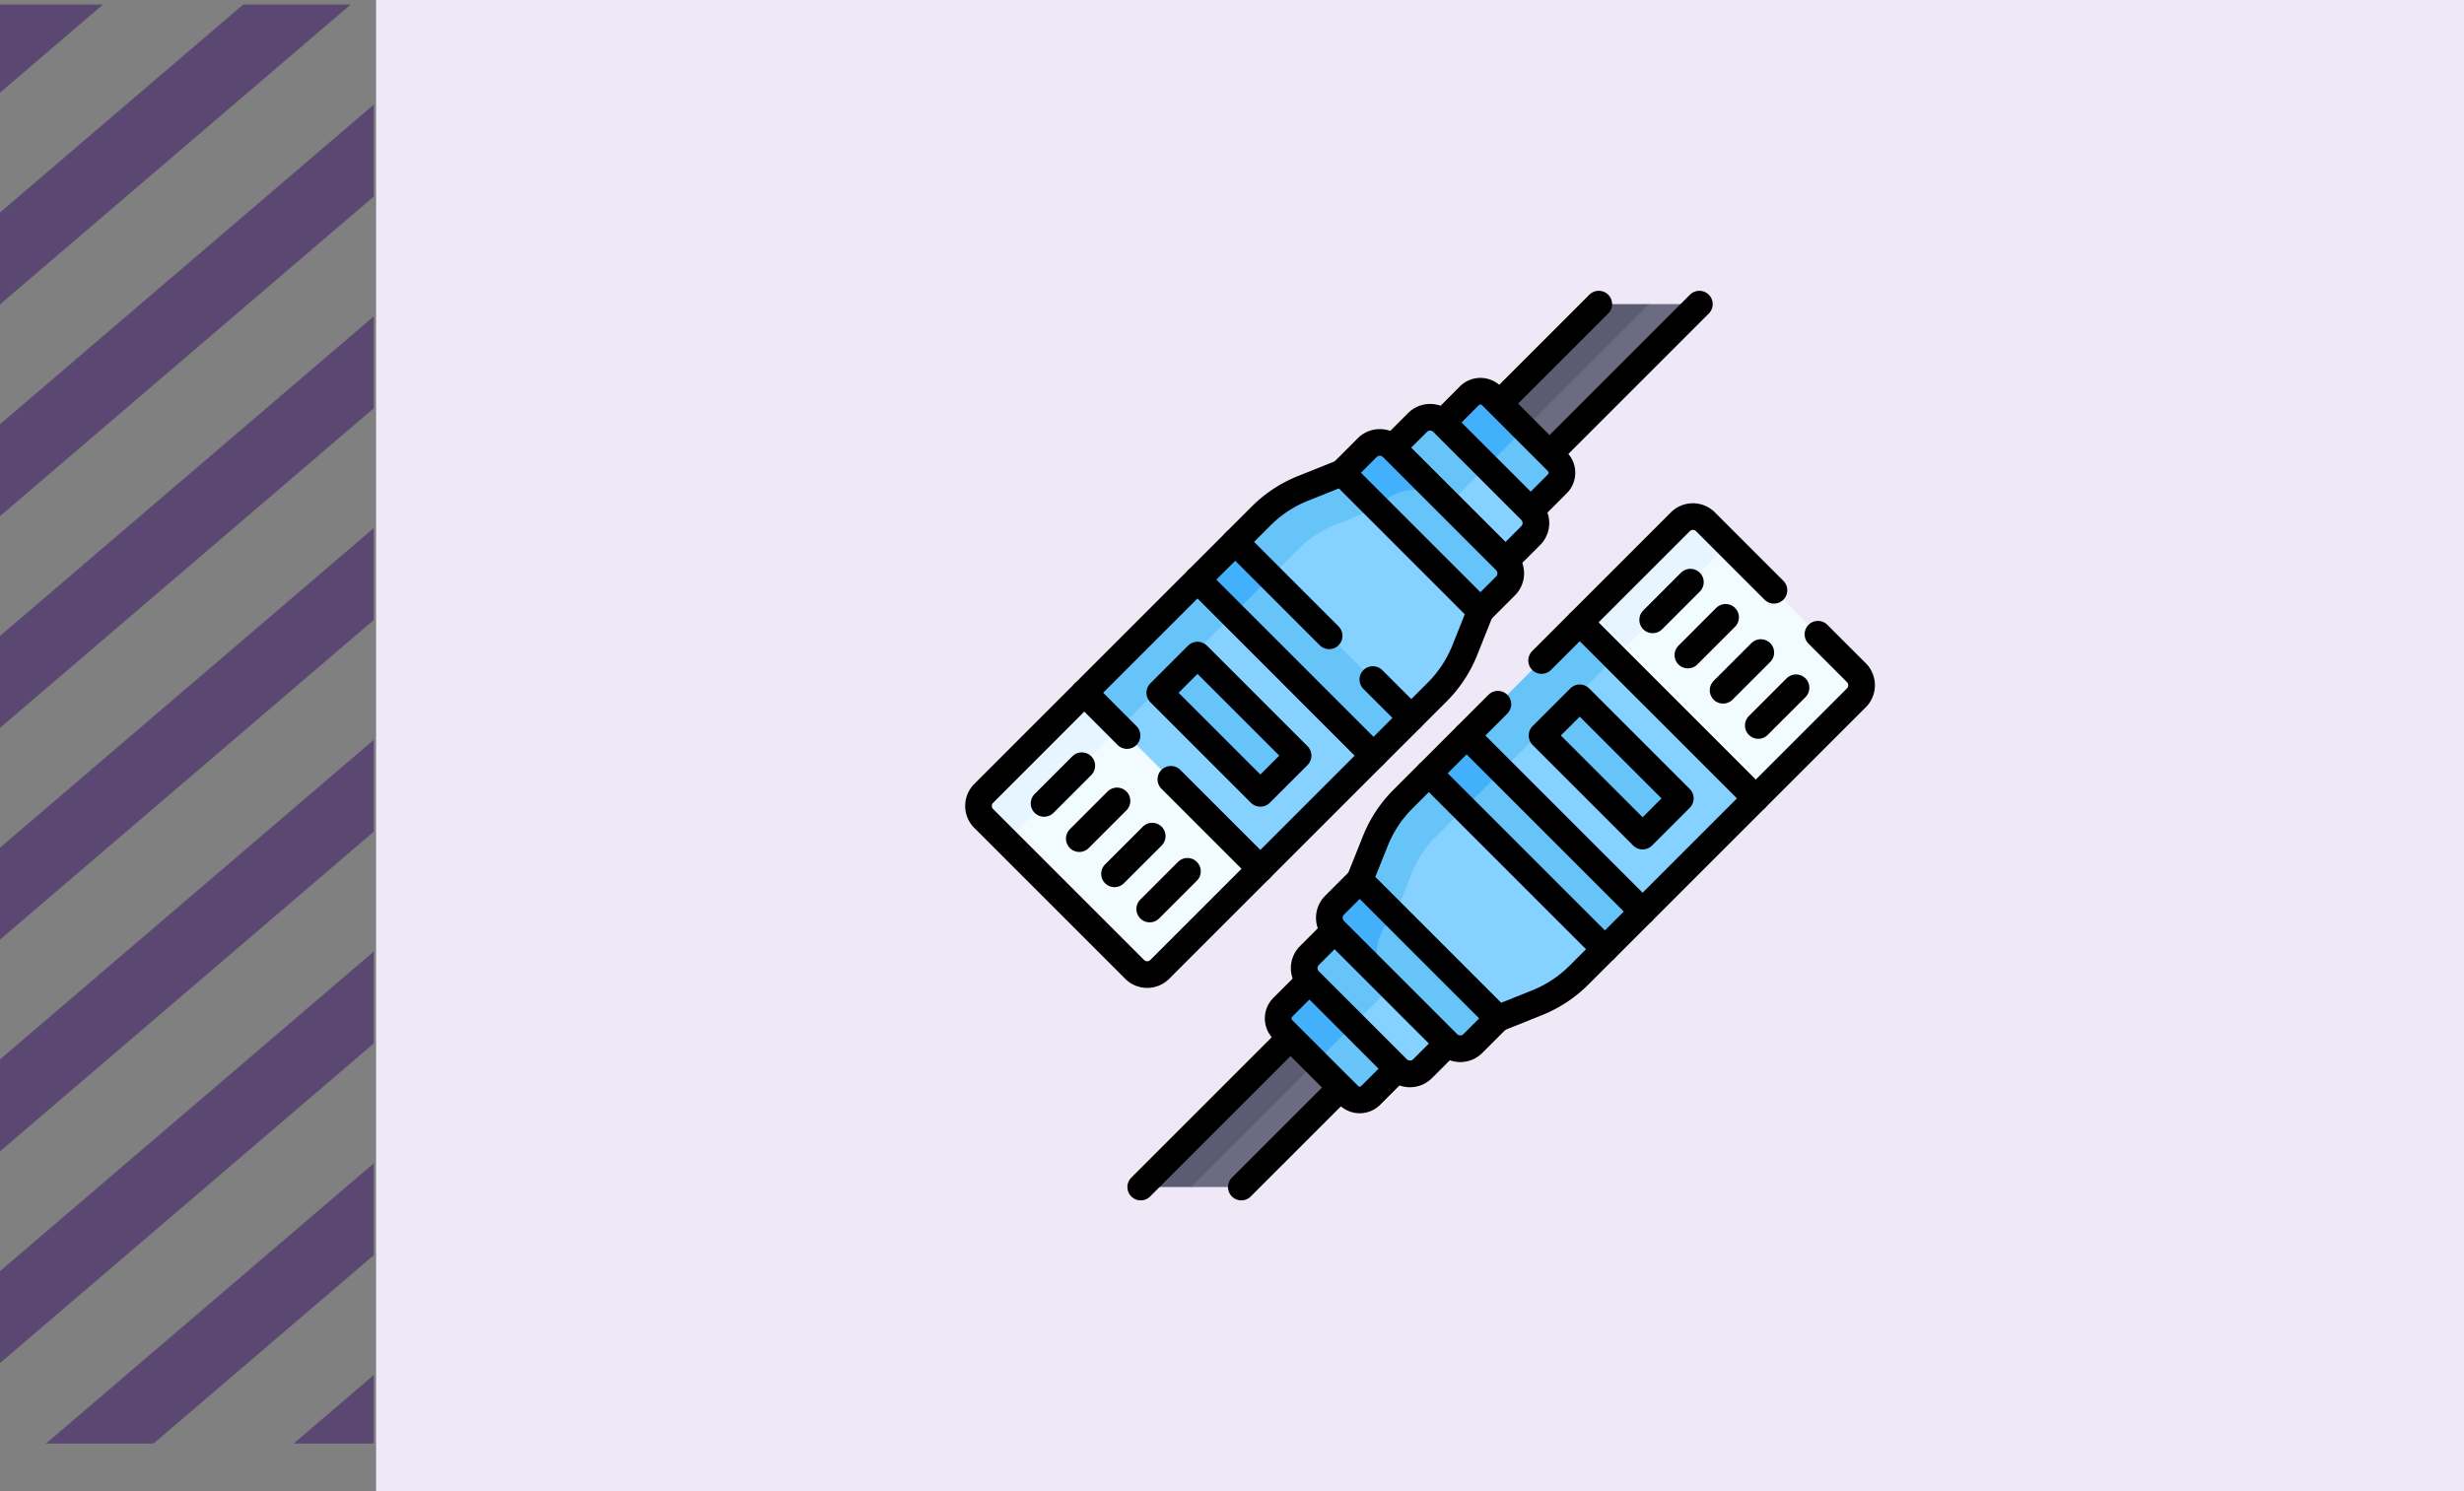 <svg xmlns="http://www.w3.org/2000/svg" xmlns:xlink="http://www.w3.org/1999/xlink" width="190" height="115" viewBox="0 0 190 115">
  <rect x="0" y="0" width="190" height="115" fill="#808080" stroke="none"/>
  <defs>
    <clipPath id="clip-path">
      <rect id="Rectángulo_401573" data-name="Rectángulo 401573" width="28.836" height="111" fill="none"/>
    </clipPath>
    <clipPath id="clip-path-2">
      <rect id="Rectángulo_401572" data-name="Rectángulo 401572" width="72.283" height="262.133" fill="none"/>
    </clipPath>
    <clipPath id="clip-path-3">
      <rect id="Rectángulo_403255" data-name="Rectángulo 403255" width="71" height="71" transform="translate(254.051 423)" fill="#fff" stroke="#707070" stroke-width="1"/>
    </clipPath>
  </defs>
  <g id="img1" transform="translate(-180.051 -401)">
    <g id="Grupo_1103061" data-name="Grupo 1103061">
      <g id="Grupo_1101503" data-name="Grupo 1101503" transform="translate(180.051 401.333)">
        <g id="Grupo_1099687" data-name="Grupo 1099687" clip-path="url(#clip-path)">
          <g id="Grupo_1099686" data-name="Grupo 1099686" transform="translate(-6.669 -55.037)" opacity="0.45" style="mix-blend-mode: multiply;isolation: isolate">
            <g id="Grupo_1099685" data-name="Grupo 1099685">
              <g id="Grupo_1099684" data-name="Grupo 1099684" clip-path="url(#clip-path-2)">
                <path id="Trazado_873516" data-name="Trazado 873516" d="M-.222,17.8,89.855-5.386,88.78.455-1.3,23.64Z" transform="matrix(0.898, -0.44, 0.44, 0.898, -7.635, 207.677)" fill="#2d0464"/>
                <path id="Trazado_873517" data-name="Trazado 873517" d="M-.222,17.8,89.855-5.386,88.78.455-1.3,23.64Z" transform="matrix(0.898, -0.44, 0.44, 0.898, -7.635, 191.348)" fill="#2d0464"/>
                <path id="Trazado_873518" data-name="Trazado 873518" d="M-.222,17.8,89.855-5.386,88.78.455-1.3,23.64Z" transform="matrix(0.898, -0.44, 0.44, 0.898, -7.635, 175.019)" fill="#2d0464"/>
                <path id="Trazado_873519" data-name="Trazado 873519" d="M-.222,17.8,89.855-5.386,88.78.455-1.3,23.64Z" transform="matrix(0.898, -0.44, 0.44, 0.898, -7.635, 158.69)" fill="#2d0464"/>
                <path id="Trazado_873520" data-name="Trazado 873520" d="M-.222,17.8,89.855-5.386,88.78.455-1.3,23.64Z" transform="matrix(0.898, -0.44, 0.44, 0.898, -7.635, 142.36)" fill="#2d0464"/>
                <path id="Trazado_873521" data-name="Trazado 873521" d="M-.222,17.8,89.855-5.386,88.78.455-1.3,23.64Z" transform="matrix(0.898, -0.44, 0.44, 0.898, -7.635, 126.031)" fill="#2d0464"/>
                <path id="Trazado_873522" data-name="Trazado 873522" d="M-.222,17.8,89.855-5.386,88.78.455-1.3,23.64Z" transform="matrix(0.898, -0.44, 0.44, 0.898, -7.635, 109.702)" fill="#2d0464"/>
                <path id="Trazado_873523" data-name="Trazado 873523" d="M-.222,17.8,89.855-5.386,88.78.455-1.3,23.64Z" transform="matrix(0.898, -0.44, 0.44, 0.898, -7.635, 93.373)" fill="#2d0464"/>
                <path id="Trazado_873524" data-name="Trazado 873524" d="M-.222,17.8,89.855-5.386,88.78.455-1.3,23.64Z" transform="matrix(0.898, -0.44, 0.44, 0.898, -7.635, 77.044)" fill="#2d0464"/>
                <path id="Trazado_873525" data-name="Trazado 873525" d="M-.222,17.8,89.855-5.386,88.78.455-1.3,23.64Z" transform="matrix(0.898, -0.44, 0.44, 0.898, -7.635, 60.715)" fill="#2d0464"/>
                <path id="Trazado_873526" data-name="Trazado 873526" d="M-.222,17.8,89.855-5.386,88.78.455-1.3,23.64Z" transform="translate(-7.635 44.385) rotate(-26.114)" fill="#2d0464"/>
              </g>
            </g>
          </g>
        </g>
        <rect id="Rectángulo_401574" data-name="Rectángulo 401574" width="161" height="115" transform="translate(29 -0.333)" fill="#efe8f7"/>
      </g>
    </g>
    <g id="Enmascarar_grupo_1098759" data-name="Enmascarar grupo 1098759" clip-path="url(#clip-path-3)">
      <g id="cable-de-red" transform="translate(254.477 423.426)">
        <g id="Grupo_1103051" data-name="Grupo 1103051">
          <g id="Grupo_1103050" data-name="Grupo 1103050">
            <path id="Trazado_919920" data-name="Trazado 919920" d="M26.057,56.6l-11.82,11.82a.411.411,0,0,0,.291.7h2.886l3.353-.751a.411.411,0,0,0,.291-.12l8.3-8.352Z" fill="#5b5b72"/>
            <path id="Trazado_919921" data-name="Trazado 919921" d="M17.414,69.121l9.612-9.613,1.758.411.181,1.528L21.413,69a.41.41,0,0,1-.291.12Z" fill="#6b6b82"/>
          </g>
          <path id="Trazado_919922" data-name="Trazado 919922" d="M44.092,13.549l11.82-11.82a.411.411,0,0,0-.291-.7H52.735l-3.353.751a.411.411,0,0,0-.291.12l-8.3,8.352Z" fill="#6b6b82"/>
          <path id="Trazado_919923" data-name="Trazado 919923" d="M45.661,13.179,43.122,10.64,40.769,8.516a1.209,1.209,0,0,0-1.71,0l-2.023,1.856,2.541,3.814,4.03,2.757,2.054-2.054A1.21,1.21,0,0,0,45.661,13.179Z" fill="#67c4f9"/>
          <path id="Trazado_919924" data-name="Trazado 919924" d="M52.735,1.028,43.123,10.64l-1.758-.411L41.183,8.7l7.553-7.553a.41.41,0,0,1,.291-.12Z" fill="#5b5b72"/>
          <path id="Trazado_919925" data-name="Trazado 919925" d="M43.123,10.64,40.213,13.55l-1.7-.681-1.7-2.713L38.873,8.1a1.209,1.209,0,0,1,1.711,0Z" fill="#43b0fc"/>
          <path id="Trazado_919926" data-name="Trazado 919926" d="M43.607,16.943l-3.394-3.394-3.446-2.909a1.371,1.371,0,0,0-1.939,0l-1.594,1.746,3.444,4.7,4.991,3.736,1.939-1.939A1.371,1.371,0,0,0,43.607,16.943Z" fill="#85d1ff"/>
          <path id="Trazado_919927" data-name="Trazado 919927" d="M40.213,13.55,37.3,16.458l-3.094-1.62-1.27-2.744,1.94-1.94a1.371,1.371,0,0,1,1.939,0Z" fill="#67c4f9"/>
          <path id="Trazado_919928" data-name="Trazado 919928" d="M41.668,22.761l-1.94,1.94L33.69,20.007,31.778,16.75l-2.251-2.657,1.641-1.669a1.372,1.372,0,0,1,1.94,0l3.087,3.009.923.838,4.551,4.551A1.372,1.372,0,0,1,41.668,22.761Z" fill="#67c4f9"/>
          <path id="Trazado_919929" data-name="Trazado 919929" d="M39.729,24.7l-9.7-9.7L27.013,16.21a9.6,9.6,0,0,0-3.222,2.125l-2,2,5.152,7.038L34.4,32.941l2-2a9.6,9.6,0,0,0,2.125-3.222Z" fill="#85d1ff"/>
          <path id="Trazado_919930" data-name="Trazado 919930" d="M37.272,16.425a3.66,3.66,0,0,0-5.175,0l-.322.322-2.2-.854-.514-1.859L31,12.094a1.372,1.372,0,0,1,1.94,0Z" fill="#43b0fc"/>
          <path id="Trazado_919931" data-name="Trazado 919931" d="M34.4,32.941,21.79,20.336l-2.909,2.909,5.052,7.138,7.554,5.467Z" fill="#67c4f9"/>
          <path id="Trazado_919932" data-name="Trazado 919932" d="M31.487,35.85,18.882,23.244l-8.726,8.726,4.529,7.107,8.076,5.5Z" fill="#85d1ff"/>
          <path id="Trazado_919933" data-name="Trazado 919933" d="M24.7,34.881l-5.819-5.819a.411.411,0,0,0-.581,0L15.973,31.39a.411.411,0,0,0,0,.581l5.819,5.819a.411.411,0,0,0,.581,0L24.7,35.463A.411.411,0,0,0,24.7,34.881Z" fill="#67c4f9"/>
          <path id="Trazado_919934" data-name="Trazado 919934" d="M22.761,44.577,10.155,31.971,2.4,39.728c-.535.535-.326,1.109.209,1.644l.568,1.072,9.889,9.889a1.371,1.371,0,0,0,1.939,0Z" fill="#f2fbff"/>
          <path id="Trazado_919935" data-name="Trazado 919935" d="M31.778,16.75,28.5,18.061a8.23,8.23,0,0,0-2.761,1.821l-2.2,2.2-2.3-.414-.414-2.3,2-2a9.594,9.594,0,0,1,3.222-2.124l3.018-1.208Z" fill="#67c4f9"/>
          <path id="Trazado_919936" data-name="Trazado 919936" d="M23.537,22.082l-2.909,2.909-2.4-.315-.315-2.4,2.909-2.909Z" fill="#43b0fc"/>
          <path id="Trazado_919937" data-name="Trazado 919937" d="M20.628,24.991,11.9,33.717l-2.483-.233L9.186,31l8.726-8.726Z" fill="#67c4f9"/>
          <path id="Trazado_919938" data-name="Trazado 919938" d="M11.9,33.717,3.175,42.444,1.429,40.7a1.371,1.371,0,0,1,0-1.94L9.186,31Z" fill="#e6f5ff"/>
          <path id="Trazado_919939" data-name="Trazado 919939" d="M29.565,62.047l-2.539-2.539L24.9,57.155a1.209,1.209,0,0,1,0-1.71l1.856-2.023,3.814,2.541,2.757,4.03-2.054,2.054A1.209,1.209,0,0,1,29.565,62.047Z" fill="#67c4f9"/>
          <path id="Trazado_919940" data-name="Trazado 919940" d="M27.027,59.509,29.936,56.6l-.681-1.7-2.713-1.7L24.488,55.26a1.209,1.209,0,0,0,0,1.711Z" fill="#43b0fc"/>
          <path id="Trazado_919941" data-name="Trazado 919941" d="M33.329,59.993,29.936,56.6l-2.909-3.446a1.371,1.371,0,0,1,0-1.939l1.746-1.594,4.7,3.444,3.736,4.991-1.939,1.939A1.371,1.371,0,0,1,33.329,59.993Z" fill="#85d1ff"/>
          <path id="Trazado_919942" data-name="Trazado 919942" d="M29.936,56.6l2.908-2.908L31.224,50.6l-2.744-1.27-1.94,1.94a1.371,1.371,0,0,0,0,1.939Z" fill="#67c4f9"/>
          <path id="Trazado_919943" data-name="Trazado 919943" d="M39.147,58.055l1.94-1.94-4.694-6.039-3.257-1.912-2.657-2.251L28.81,47.554a1.372,1.372,0,0,0,0,1.94l3.009,3.087.838.923,4.551,4.551A1.372,1.372,0,0,0,39.147,58.055Z" fill="#67c4f9"/>
          <path id="Trazado_919944" data-name="Trazado 919944" d="M41.086,56.115l-9.7-9.7L32.6,43.4a9.6,9.6,0,0,1,2.125-3.222l2-2,7.038,5.152,5.567,7.454-2,2A9.6,9.6,0,0,1,44.1,54.908Z" fill="#85d1ff"/>
          <path id="Trazado_919945" data-name="Trazado 919945" d="M32.811,53.658a3.66,3.66,0,0,1,0-5.175l.322-.322-.854-2.2-1.859-.514-1.94,1.94a1.372,1.372,0,0,0,0,1.94Z" fill="#43b0fc"/>
          <path id="Trazado_919946" data-name="Trazado 919946" d="M49.328,50.782,36.722,38.177l2.909-2.909,7.138,5.052,5.467,7.554Z" fill="#67c4f9"/>
          <path id="Trazado_919947" data-name="Trazado 919947" d="M52.237,47.873,39.631,35.268l8.726-8.726,7.107,4.529,5.5,8.076Z" fill="#85d1ff"/>
          <path id="Trazado_919948" data-name="Trazado 919948" d="M51.268,41.087l-5.819-5.819a.411.411,0,0,1,0-.581l2.328-2.328a.411.411,0,0,1,.581,0l5.819,5.819a.411.411,0,0,1,0,.581l-2.328,2.328A.411.411,0,0,1,51.268,41.087Z" fill="#67c4f9"/>
          <path id="Trazado_919949" data-name="Trazado 919949" d="M60.963,39.147,48.357,26.541l7.757-7.757c.535-.535,1.109-.326,1.644.209l1.072.568,9.889,9.889a1.371,1.371,0,0,1,0,1.939Z" fill="#f2fbff"/>
          <path id="Trazado_919950" data-name="Trazado 919950" d="M33.136,48.164l1.312-3.28a8.23,8.23,0,0,1,1.821-2.761l2.2-2.2-.414-2.3-2.3-.414-2,2a9.594,9.594,0,0,0-2.124,3.222L30.42,45.448Z" fill="#67c4f9"/>
          <path id="Trazado_919951" data-name="Trazado 919951" d="M38.468,39.924l2.909-2.909-.315-2.4-2.4-.315-2.909,2.909Z" fill="#43b0fc"/>
          <path id="Trazado_919952" data-name="Trazado 919952" d="M41.377,37.014,50.1,28.288l-.233-2.483-2.483-.233L38.662,34.3Z" fill="#67c4f9"/>
          <path id="Trazado_919953" data-name="Trazado 919953" d="M50.1,28.288l8.727-8.727-1.746-1.746a1.371,1.371,0,0,0-1.94,0l-7.757,7.757Z" fill="#e6f5ff"/>
        </g>
        <g id="Grupo_1103060" data-name="Grupo 1103060">
          <g id="Grupo_1103055" data-name="Grupo 1103055">
            <g id="Grupo_1103053" data-name="Grupo 1103053">
              <path id="Trazado_919954" data-name="Trazado 919954" d="M62.364,23.095l-5.28-5.28a1.371,1.371,0,0,0-1.939,0l-7.757,7.757L60.963,39.147,68.72,31.39a1.371,1.371,0,0,0,0-1.939l-2.963-2.963" fill="none" stroke="#000" stroke-linecap="round" stroke-linejoin="round" stroke-miterlimit="10" stroke-width="2.055"/>
              <path id="Trazado_919955" data-name="Trazado 919955" d="M41.077,31.883,38.662,34.3,52.236,47.873l8.726-8.726" fill="none" stroke="#000" stroke-linecap="round" stroke-linejoin="round" stroke-miterlimit="10" stroke-width="2.055"/>
              <line id="Línea_702" data-name="Línea 702" x1="2.941" y2="2.941" transform="translate(44.447 25.572)" fill="none" stroke="#000" stroke-linecap="round" stroke-linejoin="round" stroke-miterlimit="10" stroke-width="2.055"/>
              <path id="Trazado_919956" data-name="Trazado 919956" d="M38.662,34.3l-2.909,2.909L49.328,50.782l2.909-2.909" fill="none" stroke="#000" stroke-linecap="round" stroke-linejoin="round" stroke-miterlimit="10" stroke-width="2.055"/>
              <path id="Trazado_919957" data-name="Trazado 919957" d="M35.753,37.207l-2,2a9.6,9.6,0,0,0-2.125,3.222L30.42,45.449,41.086,56.115,44.1,54.907a9.6,9.6,0,0,0,3.222-2.125l2-2" fill="none" stroke="#000" stroke-linecap="round" stroke-linejoin="round" stroke-miterlimit="10" stroke-width="2.055"/>
              <rect id="Rectángulo_404069" data-name="Rectángulo 404069" width="10.97" height="4.114" transform="translate(52.236 42.056) rotate(-135)" fill="none" stroke="#000" stroke-linecap="round" stroke-linejoin="round" stroke-miterlimit="10" stroke-width="2.055"/>
              <g id="Grupo_1103052" data-name="Grupo 1103052">
                <line id="Línea_703" data-name="Línea 703" x1="2.909" y2="2.909" transform="translate(61.157 30.614)" fill="none" stroke="#000" stroke-linecap="round" stroke-linejoin="round" stroke-miterlimit="10" stroke-width="2.055"/>
                <line id="Línea_704" data-name="Línea 704" x1="2.909" y2="2.909" transform="translate(58.442 27.899)" fill="none" stroke="#000" stroke-linecap="round" stroke-linejoin="round" stroke-miterlimit="10" stroke-width="2.055"/>
                <line id="Línea_705" data-name="Línea 705" x1="2.909" y2="2.909" transform="translate(55.727 25.184)" fill="none" stroke="#000" stroke-linecap="round" stroke-linejoin="round" stroke-miterlimit="10" stroke-width="2.055"/>
                <line id="Línea_706" data-name="Línea 706" x1="2.909" y2="2.909" transform="translate(53.012 22.47)" fill="none" stroke="#000" stroke-linecap="round" stroke-linejoin="round" stroke-miterlimit="10" stroke-width="2.055"/>
              </g>
            </g>
            <path id="Trazado_919958" data-name="Trazado 919958" d="M30.42,45.449l-1.939,1.939a1.371,1.371,0,0,0,0,1.939l8.726,8.726a1.371,1.371,0,0,0,1.939,0l1.939-1.939" fill="none" stroke="#000" stroke-linecap="round" stroke-linejoin="round" stroke-miterlimit="10" stroke-width="2.055"/>
            <path id="Trazado_919959" data-name="Trazado 919959" d="M28.459,49.35l-1.917,1.917a1.371,1.371,0,0,0,0,1.939l6.787,6.787a1.371,1.371,0,0,0,1.939,0l1.9-1.9" fill="none" stroke="#000" stroke-linecap="round" stroke-linejoin="round" stroke-miterlimit="10" stroke-width="2.055"/>
            <path id="Trazado_919960" data-name="Trazado 919960" d="M26.47,53.277,24.488,55.26a1.209,1.209,0,0,0,0,1.71l5.077,5.077a1.209,1.209,0,0,0,1.71,0l2.008-2.008" fill="none" stroke="#000" stroke-linecap="round" stroke-linejoin="round" stroke-miterlimit="10" stroke-width="2.055"/>
            <g id="Grupo_1103054" data-name="Grupo 1103054">
              <line id="Línea_707" data-name="Línea 707" x1="11.503" y2="11.503" transform="translate(13.535 57.618)" fill="none" stroke="#000" stroke-linecap="round" stroke-linejoin="round" stroke-miterlimit="10" stroke-width="2.055"/>
              <line id="Línea_708" data-name="Línea 708" y1="7.642" x2="7.643" transform="translate(21.292 61.479)" fill="none" stroke="#000" stroke-linecap="round" stroke-linejoin="round" stroke-miterlimit="10" stroke-width="2.055"/>
            </g>
          </g>
          <g id="Grupo_1103059" data-name="Grupo 1103059">
            <g id="Grupo_1103057" data-name="Grupo 1103057">
              <path id="Trazado_919961" data-name="Trazado 919961" d="M12.48,34.3,9.186,31,1.429,38.759a1.371,1.371,0,0,0,0,1.939L13.065,52.333a1.371,1.371,0,0,0,1.939,0l7.757-7.757-6.9-6.9" fill="none" stroke="#000" stroke-linecap="round" stroke-linejoin="round" stroke-miterlimit="10" stroke-width="2.055"/>
              <path id="Trazado_919962" data-name="Trazado 919962" d="M22.76,44.577l8.726-8.726L17.912,22.276,9.186,31" fill="none" stroke="#000" stroke-linecap="round" stroke-linejoin="round" stroke-miterlimit="10" stroke-width="2.055"/>
              <path id="Trazado_919963" data-name="Trazado 919963" d="M28.065,26.61l-7.243-7.243-2.909,2.909" fill="none" stroke="#000" stroke-linecap="round" stroke-linejoin="round" stroke-miterlimit="10" stroke-width="2.055"/>
              <path id="Trazado_919964" data-name="Trazado 919964" d="M31.487,35.85,34.4,32.941,31.434,29.98" fill="none" stroke="#000" stroke-linecap="round" stroke-linejoin="round" stroke-miterlimit="10" stroke-width="2.055"/>
              <path id="Trazado_919965" data-name="Trazado 919965" d="M34.4,32.941l2-2a9.6,9.6,0,0,0,2.125-3.222L39.728,24.7,29.063,14.034l-3.019,1.207a9.6,9.6,0,0,0-3.222,2.125l-2,2" fill="none" stroke="#000" stroke-linecap="round" stroke-linejoin="round" stroke-miterlimit="10" stroke-width="2.055"/>
              <rect id="Rectángulo_404070" data-name="Rectángulo 404070" width="10.97" height="4.114" transform="translate(17.913 28.093) rotate(45)" fill="none" stroke="#000" stroke-linecap="round" stroke-linejoin="round" stroke-miterlimit="10" stroke-width="2.055"/>
              <g id="Grupo_1103056" data-name="Grupo 1103056">
                <line id="Línea_709" data-name="Línea 709" y1="2.909" x2="2.909" transform="translate(6.083 36.626)" fill="none" stroke="#000" stroke-linecap="round" stroke-linejoin="round" stroke-miterlimit="10" stroke-width="2.055"/>
                <line id="Línea_710" data-name="Línea 710" y1="2.909" x2="2.909" transform="translate(8.798 39.341)" fill="none" stroke="#000" stroke-linecap="round" stroke-linejoin="round" stroke-miterlimit="10" stroke-width="2.055"/>
                <line id="Línea_711" data-name="Línea 711" y1="2.909" x2="2.909" transform="translate(11.513 42.056)" fill="none" stroke="#000" stroke-linecap="round" stroke-linejoin="round" stroke-miterlimit="10" stroke-width="2.055"/>
                <line id="Línea_712" data-name="Línea 712" y1="2.909" x2="2.909" transform="translate(14.228 44.77)" fill="none" stroke="#000" stroke-linecap="round" stroke-linejoin="round" stroke-miterlimit="10" stroke-width="2.055"/>
              </g>
            </g>
            <path id="Trazado_919966" data-name="Trazado 919966" d="M39.728,24.7l1.939-1.939a1.371,1.371,0,0,0,0-1.939l-8.726-8.726a1.371,1.371,0,0,0-1.939,0l-1.939,1.939" fill="none" stroke="#000" stroke-linecap="round" stroke-linejoin="round" stroke-miterlimit="10" stroke-width="2.055"/>
            <path id="Trazado_919967" data-name="Trazado 919967" d="M41.759,20.73l1.848-1.848a1.371,1.371,0,0,0,0-1.939L36.82,10.156a1.371,1.371,0,0,0-1.939,0l-1.865,1.865" fill="none" stroke="#000" stroke-linecap="round" stroke-linejoin="round" stroke-miterlimit="10" stroke-width="2.055"/>
            <path id="Trazado_919968" data-name="Trazado 919968" d="M43.693,16.857l1.968-1.968a1.209,1.209,0,0,0,0-1.71L40.584,8.1a1.209,1.209,0,0,0-1.71,0L36.9,10.078" fill="none" stroke="#000" stroke-linecap="round" stroke-linejoin="round" stroke-miterlimit="10" stroke-width="2.055"/>
            <g id="Grupo_1103058" data-name="Grupo 1103058">
              <line id="Línea_713" data-name="Línea 713" y1="11.489" x2="11.489" transform="translate(45.125 1.028)" fill="none" stroke="#000" stroke-linecap="round" stroke-linejoin="round" stroke-miterlimit="10" stroke-width="2.055"/>
              <line id="Línea_714" data-name="Línea 714" x1="7.616" y2="7.616" transform="translate(41.24 1.028)" fill="none" stroke="#000" stroke-linecap="round" stroke-linejoin="round" stroke-miterlimit="10" stroke-width="2.055"/>
            </g>
          </g>
        </g>
      </g>
    </g>
  </g>
</svg>
